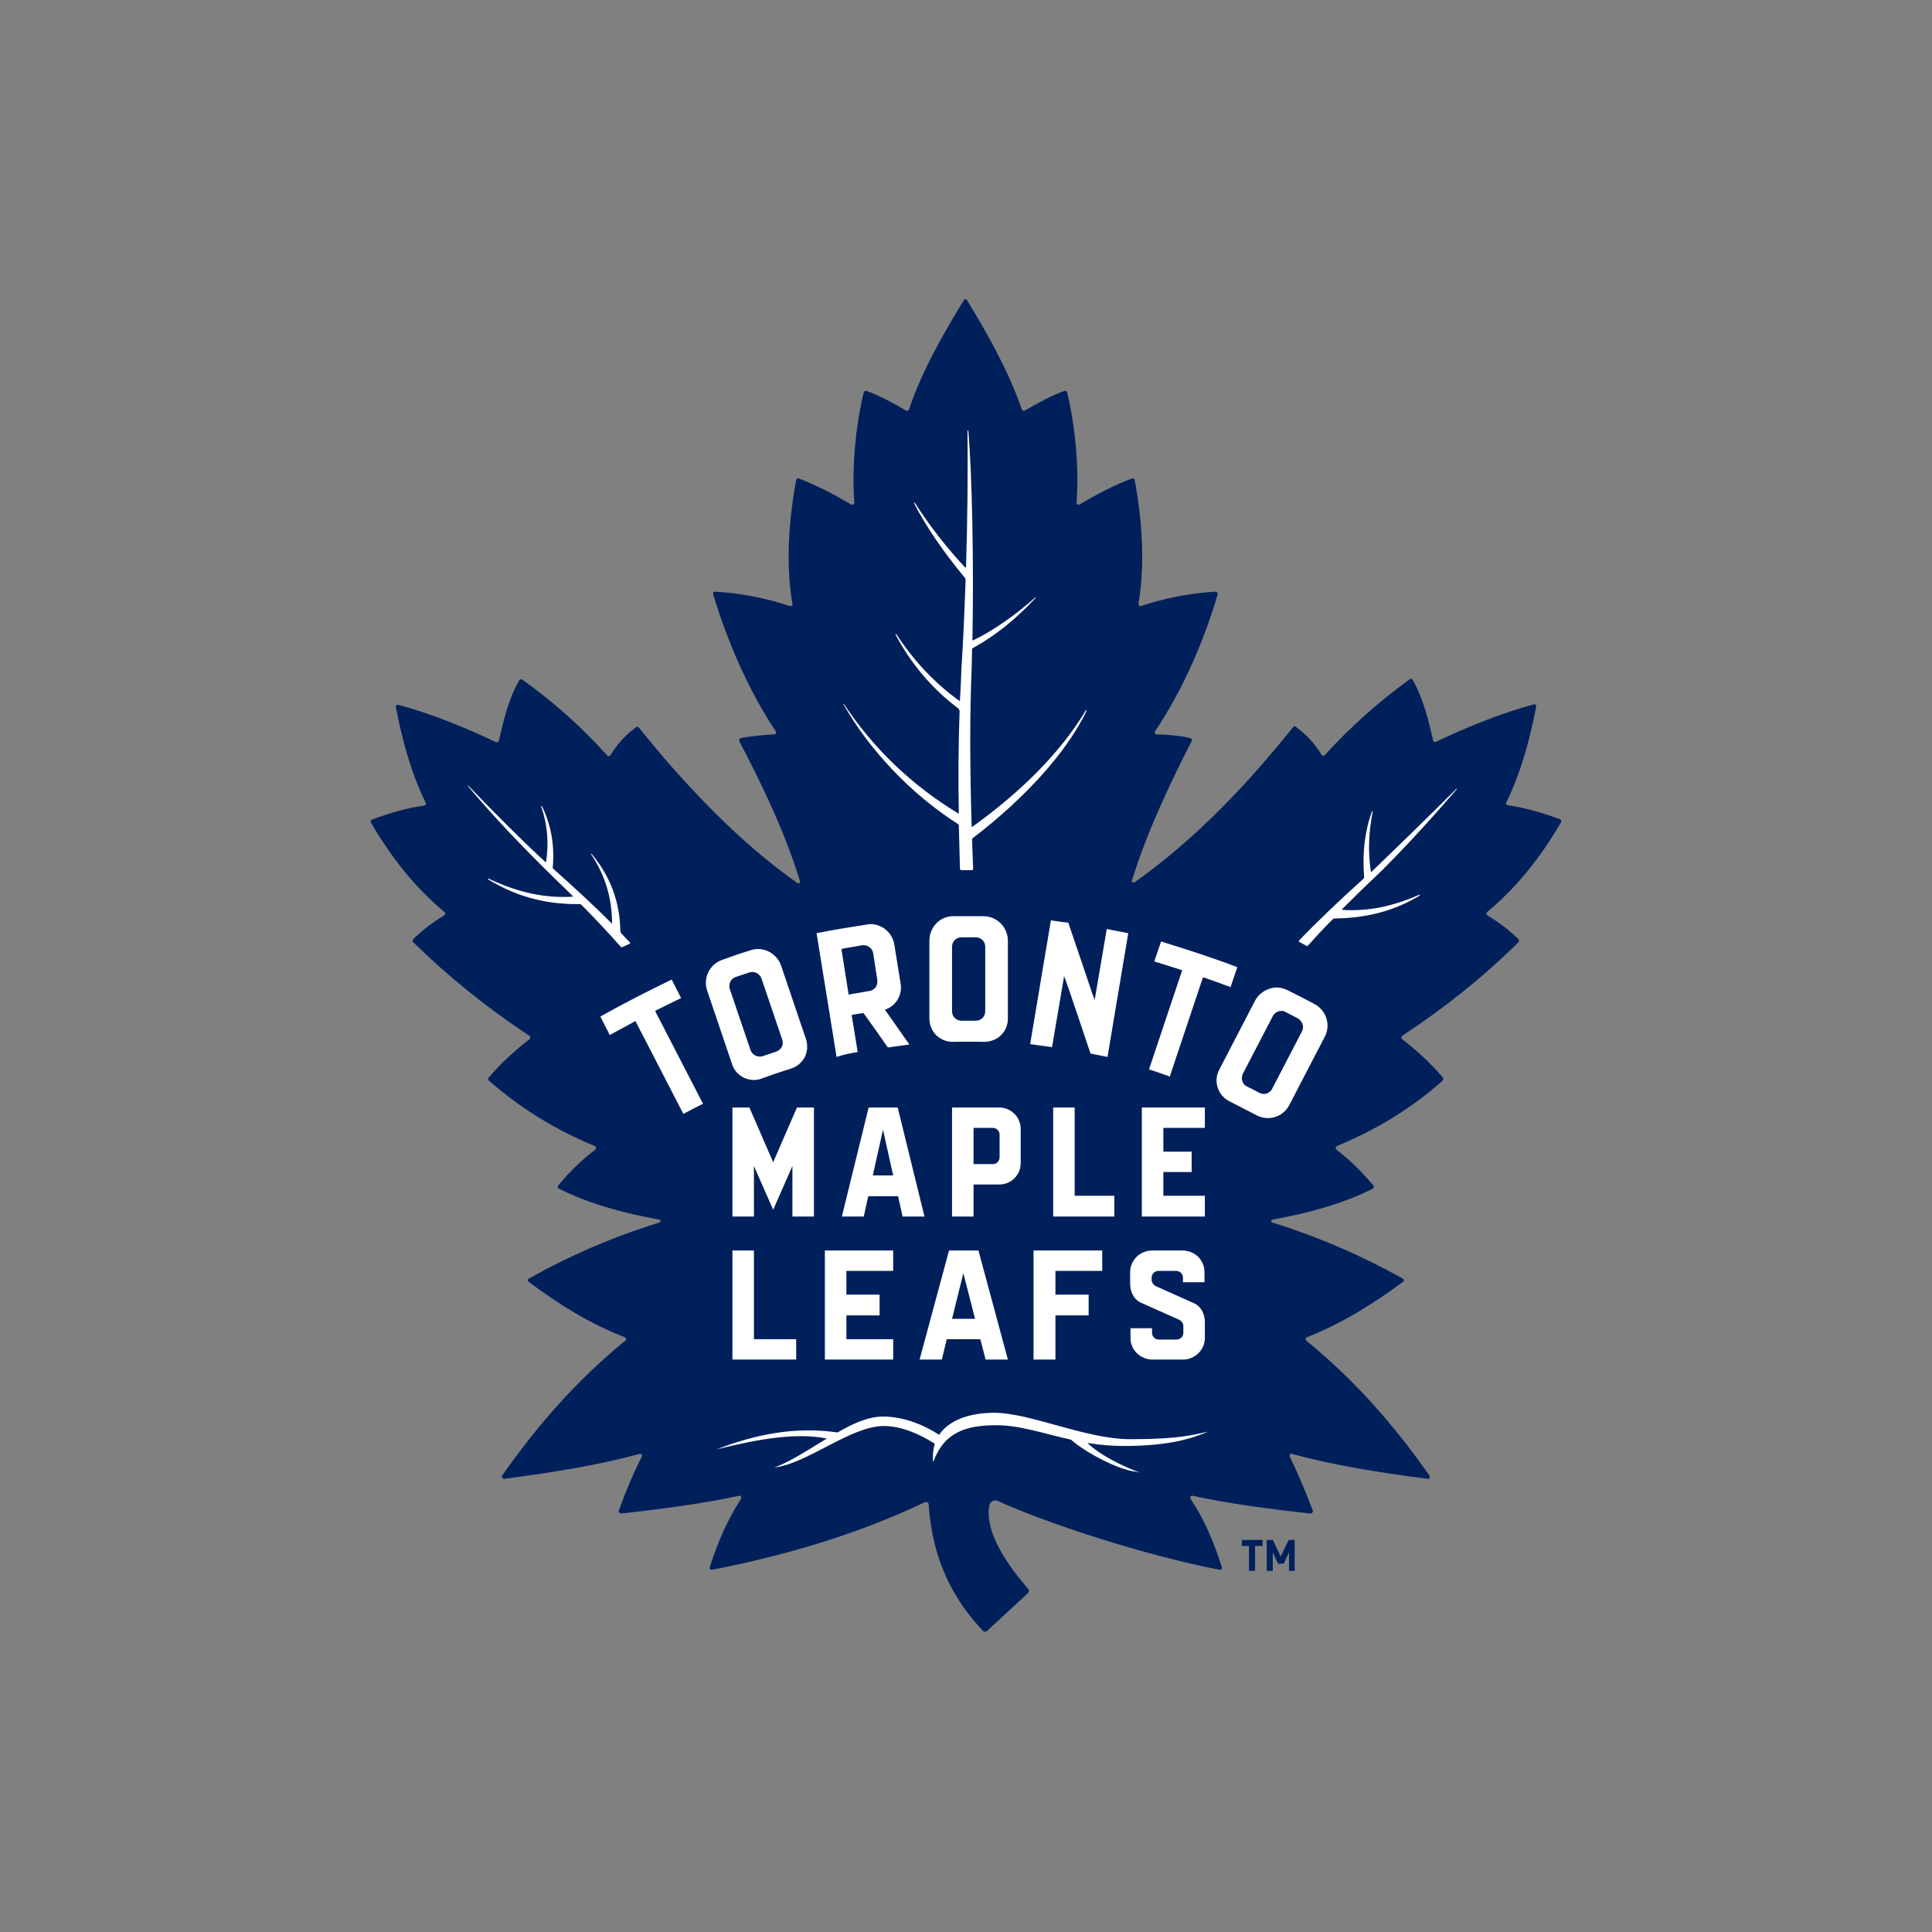 <svg xmlns="http://www.w3.org/2000/svg" width="512" height="512" viewBox="0 0 512 512"><rect x="0" y="0" width="512" height="512" fill="#808080" stroke="none"/><g fill="none" fill-rule="evenodd"><path fill="#00205B" d="M332.6 409.7v6.6H331v-6.6h-1.9v-1.6h5.5v1.6h-2zm9 6.6v-4.9l-1.4 3h-1.5l-1.4-3v4.9h-1.6v-8.2h1.6l2.1 4.4 2.1-4.4h1.6v8.2h-1.5z"/><path fill="#00205B" d="M413.7 217.9c.2-.3 0-.7-.3-.8-4.8-1.8-9.2-3-13.8-3.7-.4-.1-.6-.4-.4-.8 3.7-7.5 6.1-16 7.9-25.3.1-.4-.3-.8-.7-.6-8.4 2.2-17.9 6.1-25.9 9.9-.3.1-.7 0-.7-.4-1.2-5.2-2.6-11-5.4-16-.2-.3-.5-.4-.8-.2-8.4 6.1-15.9 12.8-22.5 20.1-.2.3-.7.2-.9-.1-1.7-2.8-3.9-5.3-6.8-7.4-.2-.2-.6-.1-.7.1-10.8 13.4-24.4 28.6-42 41.1-.4.3-.9-.1-.7-.5 4-13 10-25.5 15.8-36.9.2-.3 0-.7-.4-.8-2.5-.6-5.7-.9-8.9-1-.4 0-.6-.5-.4-.8 7.4-11 13.1-24.3 16.6-36.3.1-.3-.2-.7-.5-.7-6.2.3-13.7 1.7-19.8 3.8-.4.1-.7-.2-.7-.6 1.8-10.4 1-22-1-32.8-.1-.3-.4-.5-.7-.4-4.4 1.6-9.4 4.2-13.9 6.9-.4.2-.8-.1-.8-.5.7-9.7-.4-20.5-2.5-29.2-.1-.3-.4-.5-.7-.4-3.2 1.1-6.9 3.1-10.5 5.2-.3.2-.7 0-.8-.3-3.4-9.8-8.7-19.4-14.5-28.9-.2-.4-.7-.4-.9 0-5.8 9.5-11.2 19-14.5 28.9-.1.3-.5.5-.8.3-3.6-2.1-7.3-4.1-10.5-5.2-.3-.1-.6.1-.7.4-2.1 8.7-3.2 19.5-2.5 29.2 0 .4-.4.7-.8.5-4.6-2.7-9.6-5.3-13.9-6.9-.3-.1-.7.1-.7.4-2 10.8-2.8 22.4-1 32.8.1.4-.3.7-.7.6-6.2-2.1-13.7-3.5-19.8-3.8-.4 0-.6.3-.5.7 3.6 12 9.2 25.3 16.6 36.3.2.3 0 .8-.4.8-3.1.2-6.4.5-8.9 1-.3.1-.5.5-.4.8C202 208 208 220.5 212 233.5c.1.4-.3.8-.7.5-15.6-10.9-30.5-26.8-42-41.2-.2-.2-.5-.3-.7-.1-2.9 2.1-5.1 4.6-6.8 7.4-.2.3-.6.4-.9.1-6.6-7.4-14.1-14.1-22.5-20.1-.3-.2-.7-.1-.8.2-2.9 5-4.2 10.9-5.4 16-.1.3-.4.5-.7.4-8-3.8-17.5-7.7-25.9-9.9-.4-.1-.8.3-.7.6 1.8 9.3 4.2 17.8 7.9 25.3.2.3 0 .7-.4.8-4.5.6-9 1.9-13.8 3.7-.3.1-.5.5-.3.8 5.6 9.6 12 17.5 19.5 23.7.3.2.2.7-.1.9-3 1.8-5.8 3.9-8.2 6.3-.2.2-.2.6 0 .8 9.4 9.2 19.7 17.5 30.8 24.8.3.2.3.7 0 .9-4.1 3.2-7.7 6.5-10.8 10.2-.2.2-.2.6.1.8 8.1 7.1 17.3 12.9 28 17.3.4.2.5.7.1 1-3.8 2.9-6.9 6-9.8 9.5-.2.3-.1.7.2.8 7.7 3.9 17 6.5 26.6 8.2.4.1.5.7 0 .8-12.3 3.8-23.6 8.7-34.5 14.8-.4.2-.4.7-.1.9 7.9 5.9 16 11 25.5 14.7.4.2.5.7.1.9-12.9 10.5-23.4 22.6-32.6 35.7-.3.4.1.9.5.9 13.1-1.7 25.3-3.7 35.9-6.6.4-.1.8.3.6.7-2.3 4.5-4.3 9.3-6.1 14.3-.1.4.2.8.6.8 11.8-1.3 22.6-2.8 31.2-4.7.5-.1.8.4.6.8-3.6 5.5-6.2 11.5-8.3 18.1-.1.4.2.8.6.7 20.7-4 39.6-9.9 56.4-17.9.5-.2 1 .1 1 .6 1 14.9 6.6 25.2 14.4 33.5.3.3.8.3 1.1 0l10.8-10c.3-.3.4-.8.1-1.1-2.1-2.5-12-13.6-10.3-22.2.2-1 1.3-1.6 2.3-1.1 12.5 5.7 38.4 14.3 58.7 18.2.4.1.7-.3.6-.7-2.1-6.6-4.6-12.6-8.3-18.1-.3-.4.1-.9.6-.8 8.6 1.9 19.3 3.4 31.2 4.7.4 0 .7-.4.6-.8-1.9-5-3.9-9.8-6.1-14.3-.2-.4.2-.9.6-.7 10.5 2.9 22.7 4.9 35.9 6.6.5.1.8-.5.5-.9-9.2-13.1-19.7-25.2-32.6-35.7-.3-.3-.2-.8.1-.9 9.4-3.7 17.5-8.8 25.5-14.7.3-.2.3-.7-.1-.9-10.8-6-22.2-11-34.5-14.8-.4-.1-.4-.7 0-.8 9.6-1.7 19-4.3 26.6-8.2.3-.2.4-.6.2-.8-2.9-3.4-6-6.6-9.8-9.5-.3-.3-.3-.8.1-1 10.7-4.4 20-10.2 28-17.3.2-.2.3-.5.1-.8-3.1-3.7-6.7-7-10.8-10.2-.3-.2-.3-.7 0-.9 11.1-7.3 21.4-15.5 30.8-24.8.2-.2.2-.6 0-.8-2.4-2.4-5.2-4.5-8.2-6.3-.3-.2-.4-.6-.1-.9 7.6-6.3 14-14.2 19.6-23.8z"/><path d="M253.9 218.4c.1.1.2.2.2.3.1 4.1.2 7.9.3 11.6 0 .1.1.2.3.3h2.9c.1 0 .1 0 .2-.1s.1-.1.1-.2l-.3-7.8c0-.1.1-.3.2-.4 13.9-10.6 25-22.9 30.2-33.8l-.2-.1c-6.5 10.8-16.6 21.2-30.1 30.9-.1.1-.2 0-.2-.1-.5-16.6-.5-30.2 0-41.8 0-1.6.1-3.2.1-5 0-.2.1-.4.3-.5 6-3.3 11.4-7.7 16.6-13.3l-.1-.1c-5.8 5.1-11.2 8.8-16.5 11.4h-.2v-.1c.4-20.4-.1-44.3-1.1-55.5h-.2c.1 11.9 0 24.1-.4 36.2 0 .1-.1.1-.1.1h-.1c-4.9-5.2-9.4-11-13.4-17.2l-.2.1c3.3 6.4 7.7 12.8 13.4 19.7.2.2.3.5.3.8-.3 7.9-.6 15.7-1.1 23.2-.1 2.6-.2 5.3-.4 8.6 0 .1-.1.2-.2.1-6.3-4.5-12.1-10.6-16.7-17.7l-.2.1c4.1 7.8 9.7 14.4 16.6 19.6.2.2.4.5.4.8-.3 9-.4 18-.2 27v.1h-.1c-12.4-7.5-22.6-17.3-30.4-29.1l-.1.1c6.9 12.2 18 23.9 30.4 31.8zM164.8 251h.1l2-.9c.1 0 .1-.1.1-.2s0-.1-.1-.2c-.7-.7-1.5-1.5-2.2-2.3-.2-.2-.2-.4-.3-.6-.1-7.8-2.7-14.7-7.7-20.6l-.1.1c3.8 5.7 5.6 11.7 5.6 18.5-4.8-4.8-10-9.6-15.5-14.5-.2-.2-.3-.4-.2-.6.5-5.8-.5-11.2-2.9-16.1l-.2.1c1.7 4.8 2.1 9.7 1.3 14.8h-.1c-6.1-5.6-12.8-12.3-20.5-20.3l-.1.1c6.5 7.8 14.2 15.9 23.5 25 1.4 1.3 2.8 2.7 4.4 4.3-.9.1-1.8.1-2.7.1-6.4 0-12.9-1.6-19.8-4.9l-.1.2c7.3 4.5 15 6.6 23.5 6.6h.9c.1 0 .3.1.3.1 3.1 3.1 6.6 6.8 10.6 11.3h.2zm201.4-20.3c7.1-7.1 13.7-14.4 19.9-21.6l-.1-.1c-7.3 7.3-14.7 14.5-22.6 22.1 0 0-.1 0-.1-.1-.8-5.1-.6-10.6.5-16h-.2c-1.9 5.2-2.6 10.9-2.1 17.4 0 .2-.1.5-.3.6-6 5.4-11.7 10.8-16.9 16.2-.1.1-.1.1-.1.2s.1.1.1.2l2 1.1h.1c.1 0 .2 0 .2-.1 1.9-2.1 4-4.4 6.5-6.9.2-.2.4-.3.7-.3 8.6-.1 15.9-2.1 22.5-6.1l-.1-.2c-6.4 2.8-12.1 4.1-18 4.1-.8 0-1.7 0-2.5-.1h-.1v-.1c3.6-3.6 7.1-7 10.6-10.3zM263.5 374.4c-6.1 0-11.8 1.7-14.6 5.8 0 0-.1.1-.1 0-1.8-1.2-7.8-4.8-14.8-4.8-3.8 0-7.9 1.8-12 4.2h-.2c-11-1.6-21.6.5-31.9 4.5 10.8-2.7 21-4.5 29.1-2.9 0 0 .1.1 0 .1-4.8 2.9-9.6 6.1-13.8 7.6 8.8-1 20.2-11 29.1-11 5.9 0 11.9 3.7 13.4 4.7.1 0 .1.1 0 .1-.4 1.4-.6 3-.4 4.8 2.9-8 8.7-9.8 16.8-9.8 6.2 0 12.4 2.2 19.6 3.8.1 0 .1 0 .2.1 4.4 3.8 12.5 7.7 16.4 8.3l1.7.3-1.6-.6c-3.3-1.3-9.2-4.2-12.1-7.1v-.1c3 .5 6.2.8 9.6.8 12.8 0 18.6-2.3 22.3-3.8-3.9.8-7.5 2-20.4 2-11.9.1-26.7-7-36.3-7zM174 267.7c2.2-1.1 4.4-2.2 6.5-3.2l-2.5-4.9c-6.4 3.1-12.7 6.3-18.9 9.8l2.5 4.9c2.1-1.2 4.3-2.3 6.4-3.5l.4-.2 12.7 24.6c1.7-.9 3.4-1.8 5.2-2.7l-12.7-24.6.4-.2zm25.8 18.5c.7 0 1.4-.1 2.1-.4 2.5-.9 5.1-1.8 7.7-2.6 1.6-.5 2.9-1.6 3.7-3.1.7-1.5.8-3.1.3-4.7l-6.6-19.5c-.9-2.6-3.4-4.4-6.1-4.4-.7 0-1.3.1-1.9.3-2.6.8-5.2 1.7-7.7 2.6-3.3 1.2-5 4.8-3.9 8.1L194 282c.8 2.5 3.1 4.2 5.8 4.2zm-4.8-27.3l3.6-1.2c.3-.1.5-.1.8-.1 1.1 0 2 .7 2.4 1.7l5.5 16.2c.2.6.2 1.3-.1 1.9-.3.6-.8 1-1.5 1.3l-3.6 1.2c-.3.1-.5.1-.8.1-1.1 0-2-.7-2.4-1.7l-5.5-16.2c-.4-1.4.3-2.8 1.6-3.2zm65.8 17.2c3.6 0 6.3-2.7 6.3-6.2v-20.6c0-3.5-2.8-6.4-6.3-6.5h-8.2c-3.5 0-6.3 2.9-6.3 6.5v20.6c0 3.5 2.7 6.2 6.2 6.2.7 0 3.8-.1 8.3 0zm-8.5-25.2c0-1.4 1.1-2.5 2.5-2.5h3.8c1.4 0 2.5 1.1 2.5 2.5V268c0 1.4-1.1 2.5-2.5 2.5h-3.8c-1.4 0-2.5-1.1-2.5-2.5v-17.1zm-1.4 104h8.9l1.4 5.4h5.9l-7.8-28.9h-7.8l-7.8 28.9h5.9l1.3-5.4zm4.4-17.5l3.1 12.1h-6.1l3-12.1zm15.2-29.2v-9c0-3.2-2.6-5.7-5.7-5.7h-12.5v28.9h5.7v-8.5h6.8c3.2 0 5.7-2.5 5.7-5.7zm-5.6-1.5c0 1-.8 1.8-1.8 1.8H258v-9.6h5.1c1 0 1.8.8 1.8 1.8v6zm-70.8 24.7v28.9H211v-5.4h-11.2v-23.5zm21.6-37.9h-4.5l-6.3 14.5-6.3-14.5h-4.5v28.9h5.7V309l5.1 11.6L210 309v13.4h5.7zm11.6-14.7l-1.6-9.8.4-.1c.8-.1 1.6-.3 2.4-.4h.3l.2.2c2.1 2.9 4.2 5.9 6.3 8.9 1.9-.3 3.8-.5 5.7-.8-2.1-2.9-4.1-5.9-6.2-8.8l-.3-.4.5-.2c2.6-1.1 4.1-3.8 3.7-6.6l-1.7-10.5c-.5-3.1-3.2-5.4-6.3-5.4-.3 0-.6 0-.9.1-4.5.7-8.9 1.4-13.4 2.3l5.3 32.8c1.8-.6 3.7-1 5.6-1.3zm-4-27.4c1.7-.3 3.5-.6 5.2-.9 1.4-.2 2.7.8 2.9 2.1l1.1 7.1c.1.7-.1 1.3-.4 1.9-.4.5-1 .9-1.6 1-1.7.3-3.5.6-5.2.9l-.4.1-1.9-12 .3-.2zm15.9 71h5.8l-7.1-28.9h-7.7l-7.1 28.9h5.8l1.2-5.4h7.9l1.2 5.4zm-7.9-10.9l2.7-12.1 2.7 12.1h-5.4zm60.8 25.3v-5.4h-18.2v28.9h5.8v-11.7h8.8v-5.5h-8.8v-6.3zm-13.6-92.9l-5.5 32.8c1.9.3 3.8.5 5.8.8l3.2-18.8.6 1.6c2.2 6.3 4.3 12.7 6.4 18.9l4.5.9 5.5-32.8c-1.9-.4-3.8-.7-5.7-1.1l-3.2 18.8-.6-1.6c-2.1-6.3-4.3-12.7-6.4-18.9-1.6-.1-3.1-.4-4.6-.6zm26.9 116.4h8.1c3.2 0 5.8-2.6 5.8-5.7v-4.1c0-2.1-.8-4.1-2.8-5.1 0 0-10.1-4.5-10.3-4.6-.5-.3-1-.9-1-1.6v-.6c0-1 .8-1.8 1.8-1.8h4.7c1 0 1.8.8 1.8 1.8v1.2h5.7v-2.7c0-3.2-2.6-5.7-5.8-5.7h-8.1c-3.2 0-5.8 2.6-5.8 5.7v3c0 2.1.8 4.1 2.8 5.1 0 0 10.1 4.5 10.3 4.6.5.3 1 .9 1 1.6v1.8c0 1-.8 1.8-1.8 1.8h-4.7c-1 0-1.8-.8-1.8-1.8V352h-5.7v2.7c0 3 2.6 5.6 5.8 5.6zm13.9-43.4h-11v-6.3h7.5v-5.4h-7.5v-6.3h11v-5.4h-16.7v28.9h16.7zm-24 0h-10.5v-23.4h-5.7v28.9h16.2zm14.7-31.6l8.8-26.3.4.1c2.3.8 4.6 1.6 6.9 2.5l1.8-5.3c-6.6-2.5-13.4-4.7-20.2-6.8l-1.8 5.3c2.3.7 4.6 1.4 7 2.2l.4.1-8.8 26.3c1.8.6 3.7 1.2 5.5 1.9zm-73.3 51.5v-5.4h-18.1v28.9h18.1v-5.4h-12.4v-6.3h8.8v-5.5h-8.8v-6.3zm111.7-70.7c-2.4-1.3-4.8-2.5-7.2-3.7-.9-.4-1.8-.7-2.8-.7-2.4 0-4.7 1.4-5.8 3.5l-9.5 18.3c-.8 1.5-.9 3.2-.4 4.7.5 1.6 1.6 2.9 3.2 3.7 2.4 1.2 4.8 2.5 7.2 3.7.9.5 1.9.7 3 .7 2.3 0 4.4-1.3 5.5-3.3l9.5-18.3c1.6-3.1.4-6.9-2.7-8.6zm-3.4 7.3l-7.9 15.2c-.4.8-1.3 1.3-2.2 1.3-.4 0-.8-.1-1.2-.3-1.1-.6-2.2-1.2-3.3-1.7-.6-.3-1-.8-1.2-1.5-.2-.6-.1-1.3.2-1.9l7.9-15.2c.4-.8 1.3-1.4 2.3-1.4.4 0 .8.1 1.1.3 1.1.6 2.2 1.1 3.3 1.7 1.2.8 1.7 2.3 1 3.5z" fill="#FFF"/></g></svg>